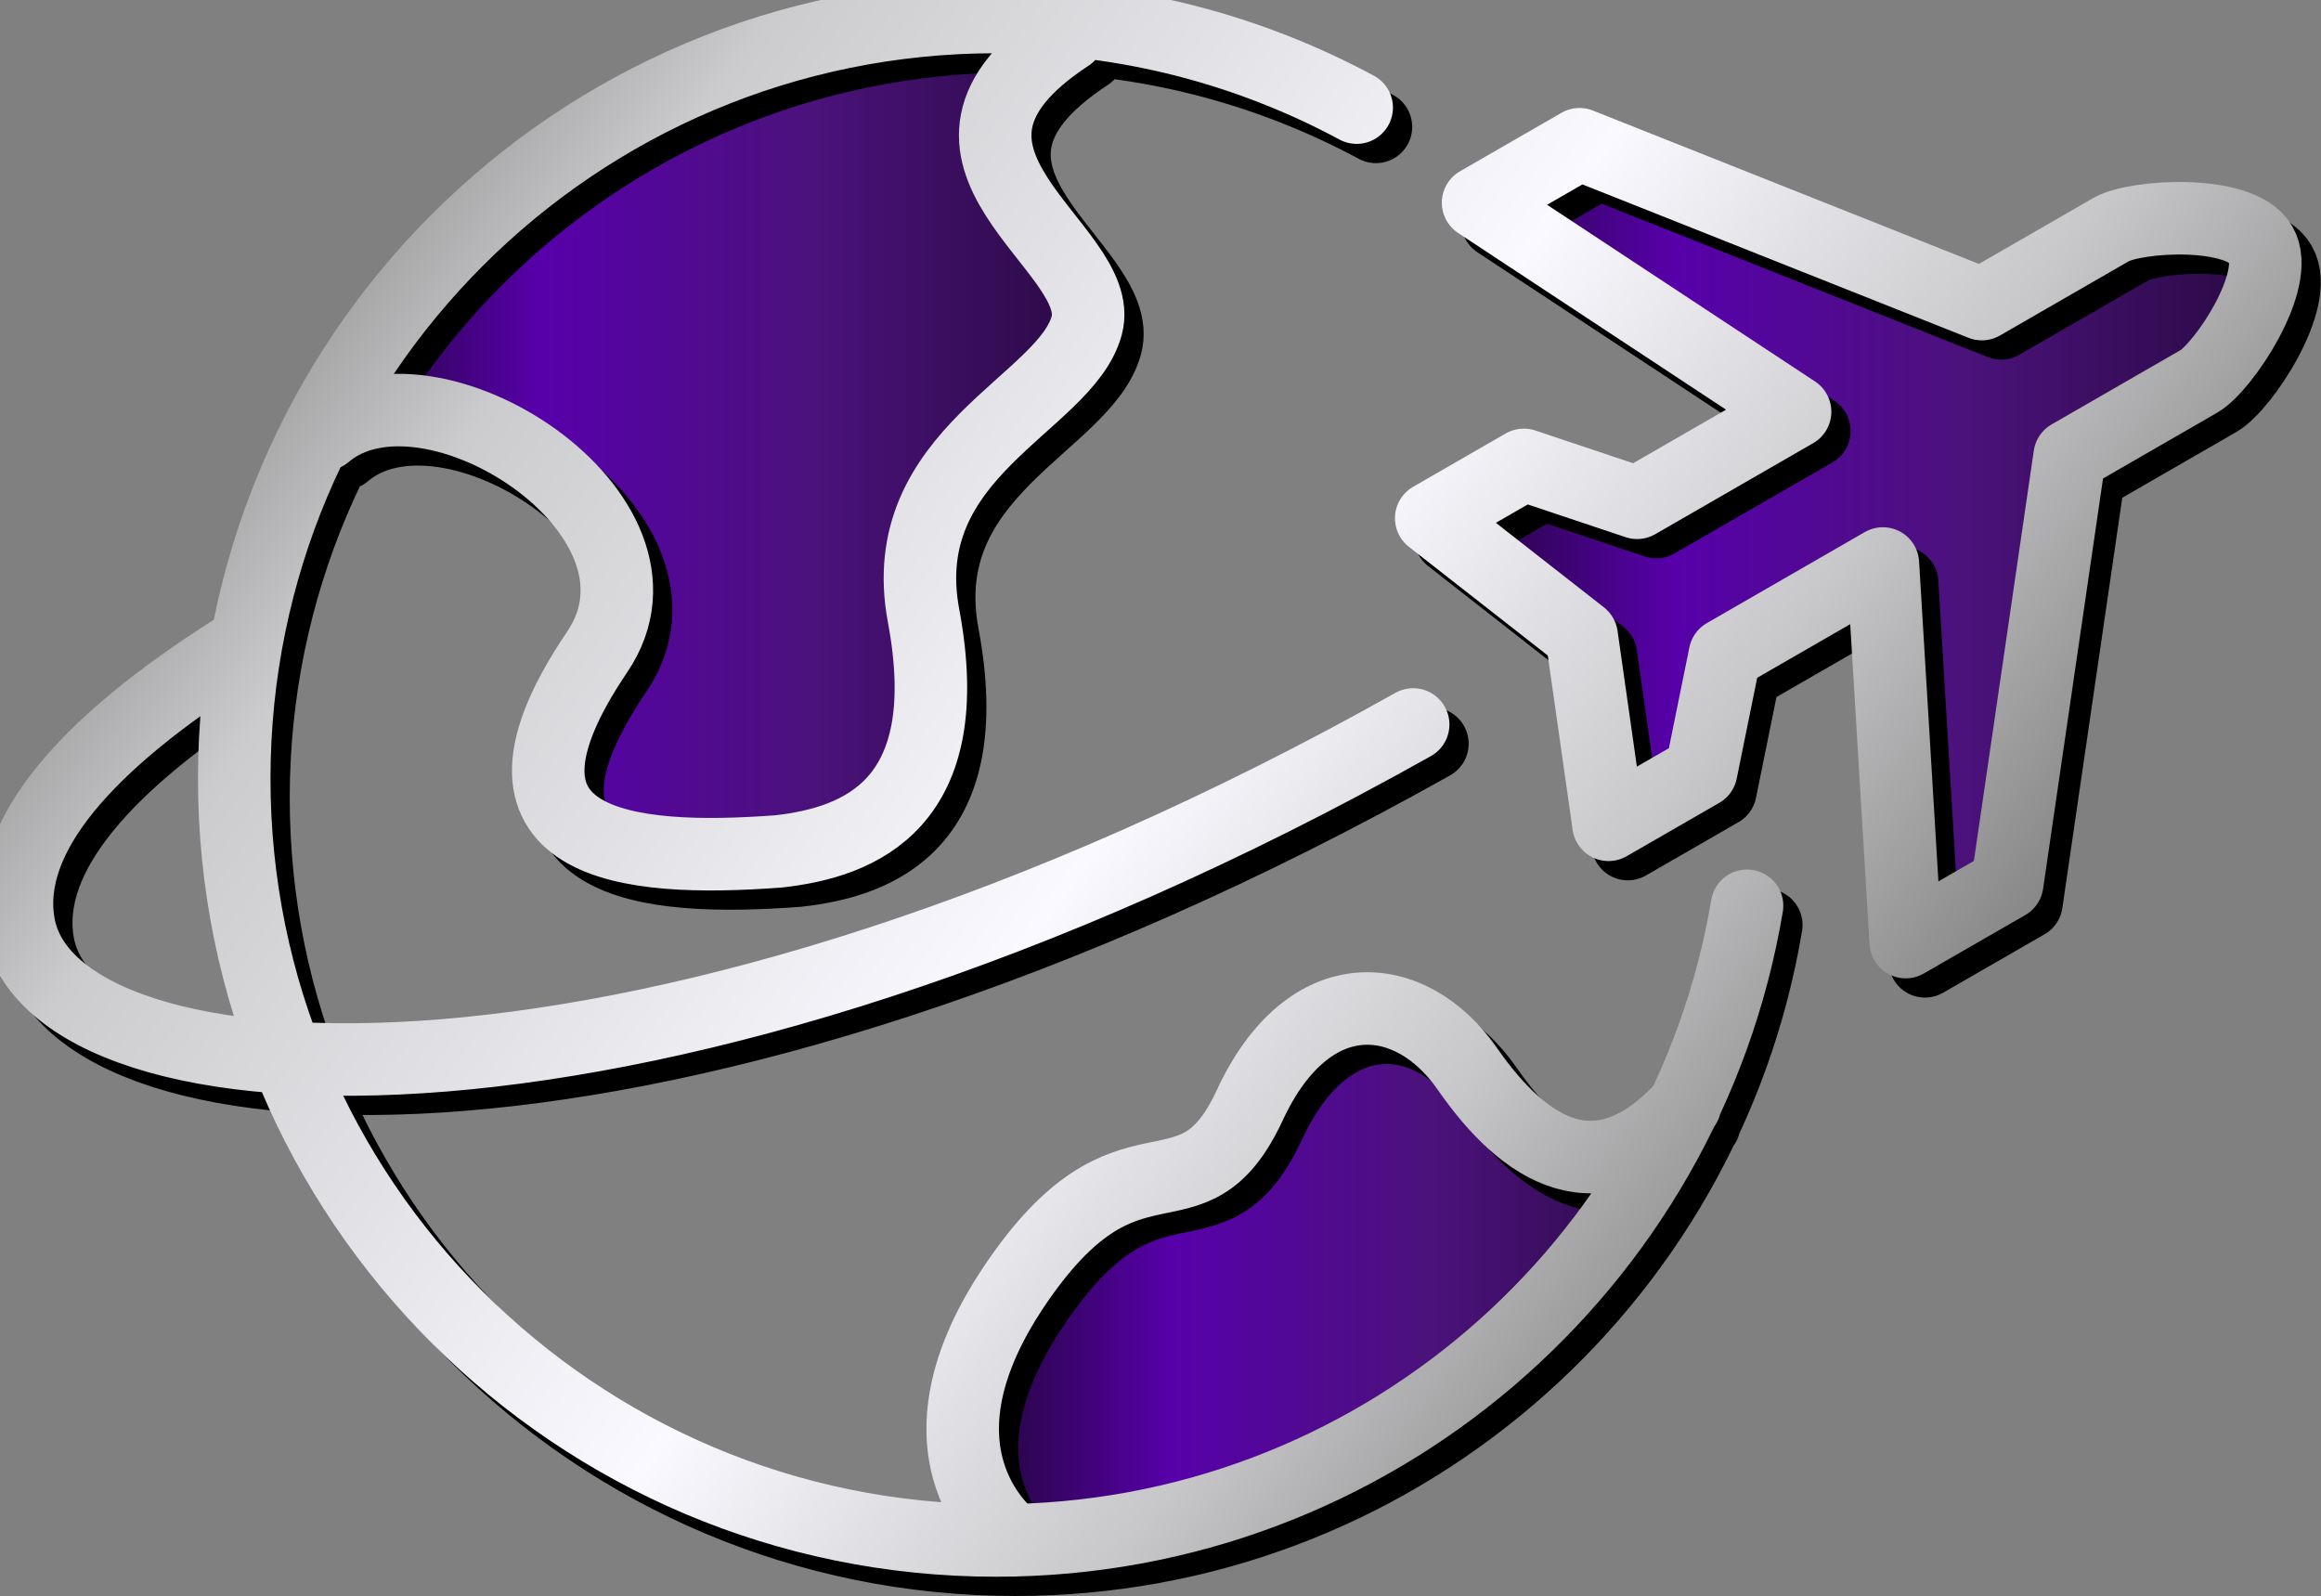 <?xml version="1.0" encoding="UTF-8" standalone="no"?>
<svg
   xmlns:dc="http://purl.org/dc/elements/1.1/"
   xmlns:cc="http://creativecommons.org/ns#"
   xmlns:rdf="http://www.w3.org/1999/02/22-rdf-syntax-ns#"
   xmlns:svg="http://www.w3.org/2000/svg"
   xmlns="http://www.w3.org/2000/svg"
   xmlns:xlink="http://www.w3.org/1999/xlink"
   xmlns:sodipodi="http://sodipodi.sourceforge.net/DTD/sodipodi-0.dtd"
   xmlns:inkscape="http://www.inkscape.org/namespaces/inkscape"
   version="1.1"
   viewBox="0 0 105.975 72.875"
   id="svg39"
   sodipodi:docname="i60.svg"
   width="105.975"
   height="72.875"
   inkscape:version="0.92.2 (5c3e80d, 2017-08-06)">
  <rect x="0" y="0" width="105.975" height="72.875" fill="#808080" stroke="none"/>
  <sodipodi:namedview
     pagecolor="#ffffff"
     bordercolor="#666666"
     borderopacity="1"
     objecttolerance="10"
     gridtolerance="10"
     guidetolerance="10"
     inkscape:pageopacity="0"
     inkscape:pageshadow="2"
     inkscape:window-width="1719"
     inkscape:window-height="963"
     id="namedview41"
     showgrid="false"
     fit-margin-top="0"
     fit-margin-left="0"
     fit-margin-right="0"
     fit-margin-bottom="0"
     inkscape:zoom="3.7571248"
     inkscape:cx="126.39448"
     inkscape:cy="29.501089"
     inkscape:window-x="0"
     inkscape:window-y="0"
     inkscape:window-maximized="0"
     inkscape:current-layer="svg39" />
  <defs
     id="defs25">
    <linearGradient
       id="linearGradient7728"
       x1="-1405"
       x2="-1405"
       y1="704.4"
       y2="781.4"
       gradientTransform="scale(0.783,1.276)"
       gradientUnits="userSpaceOnUse">
      <stop
         style="stop-color:#1c072d"
         offset="0"
         id="stop2" />
      <stop
         style="stop-color:#5700aa"
         offset=".29"
         id="stop4" />
      <stop
         style="stop-color:#4b127b"
         offset=".64"
         id="stop6" />
      <stop
         style="stop-color:#290a43"
         offset="1"
         id="stop8" />
    </linearGradient>
    <linearGradient
       id="linearGradient5530"
       x1="-197.2"
       x2="-148.1"
       y1="-232.7"
       y2="-232.7"
       gradientTransform="matrix(2.858,0,0,2.858,3433.105,495.446)"
       gradientUnits="userSpaceOnUse">
      <stop
         style="stop-color:#696969"
         offset="0"
         id="stop11" />
      <stop
         style="stop-color:#c7c7c9"
         offset="0.241"
         id="stop13" />
      <stop
         style="stop-color:#f9f9ff"
         offset="0.442"
         id="stop15" />
      <stop
         style="stop-color:#ccccce"
         offset=".784"
         id="stop17" />
      <stop
         style="stop-color:#696969"
         offset="1"
         id="stop19" />
    </linearGradient>
    <linearGradient
       id="linearGradient5538"
       x1="-177.4"
       x2="-162"
       y1="-234"
       y2="-234"
       gradientUnits="userSpaceOnUse"
       xlink:href="#linearGradient7728"
       gradientTransform="matrix(2.197,0,0,2.197,433.414,572.342)" />
    <linearGradient
       id="linearGradient5546"
       x1="-190.7"
       x2="-174.6"
       y1="-251.4"
       y2="-251.4"
       gradientUnits="userSpaceOnUse"
       xlink:href="#linearGradient7728"
       gradientTransform="matrix(2.197,0,0,2.197,433.414,572.342)" />
    <linearGradient
       id="linearGradient5554"
       x1="-167.5"
       x2="-150.2"
       y1="-249.2"
       y2="-249.2"
       gradientUnits="userSpaceOnUse"
       xlink:href="#linearGradient7728"
       gradientTransform="matrix(2.197,0,0,2.197,433.414,572.342)" />
    <linearGradient
       inkscape:collect="always"
       xlink:href="#linearGradient5530"
       id="linearGradient871"
       gradientUnits="userSpaceOnUse"
       gradientTransform="matrix(2.858,0,0,2.858,3432.319,494.787)"
       x1="-1170.663"
       y1="-150.942"
       x2="-1198.879"
       y2="-171.464" />
  </defs>
  <path
     inkscape:connector-curvature="0"
     id="path27"
     style="fill:url(#linearGradient5554);stroke-width:0.828"
     d="m 86.947,43.084 4.633,-2.669 2.852,-19.529 5.903,-3.403 c 1.108,-0.638 3.774,-4.618 2.83,-6.248 -0.945,-1.631 -5.732,-1.319 -6.839,-0.681 l -5.903,3.403 -18.369,-7.298 -4.633,2.669 14.474,9.544 -7.213,4.157 -5.172,-1.731 -4.229,2.436 6.868,5.374 1.229,8.623 4.229,-2.436 1.084,-5.337 7.213,-4.157 z" />
  <path
     inkscape:connector-curvature="0"
     id="path29"
     style="fill:url(#linearGradient5546);stroke-width:0.828"
     d="M 49.598,14.963 C 50.564,11.375 40.353,7.236 48.77,1.717 L 48.645,1.05 c -1.051,-0.096 -2.111,-0.161 -3.186,-0.161 -13.512,0 -25.222,7.711 -30.978,18.971 l 0.339,0.071 c 4.691,-4.001 16.673,3.649 12.417,9.935 -6.07,8.968 1.409,9.618 8.278,9.107 3.726,-0.414 8.232,-2.168 6.624,-10.763 -1.398,-7.463 6.486,-9.658 7.45,-13.246 z" />
  <path
     inkscape:connector-curvature="0"
     id="path31"
     style="fill:url(#linearGradient5538);stroke:#290a43;stroke-width:0.828"
     d="m 76.841,50.554 c -3.897,4.225 -7.283,1.961 -9.854,-1.738 -2.588,-3.726 -7.244,-4.139 -9.935,1.656 -2.691,5.796 -5.484,0.414 -10.763,8.278 -5.075,7.564 -0.39,11.299 -0.025,11.572 13.494,-0.307 25.09,-8.296 30.582,-19.769 z" />
  <path
     inkscape:connector-curvature="0"
     id="path33"
     style="display:inline;fill:none;stroke:#000000;stroke-width:3.311;stroke-linecap:round;stroke-linejoin:round;stroke-miterlimit:10"
     d="m 47.181,71.206 c 0,0 -5.277,-3.726 0,-11.591 5.277,-7.865 8.072,-2.483 10.763,-8.278 2.691,-5.796 7.347,-5.38 9.935,-1.656 2.588,3.726 6.002,6.002 9.935,1.656 M 49.67,2.497 c -8.417,5.519 1.794,9.658 0.828,13.246 -0.966,3.588 -8.847,5.783 -7.45,13.246 1.609,8.595 -2.898,10.348 -6.624,10.763 C 29.554,40.263 22.076,39.613 28.146,30.645 32.399,24.359 20.419,16.709 15.728,20.71 M 65.403,33.956 C 30.778,53.41 3.227,51.756 1.734,43.062 1.043,39.033 4.921,34.769 11.504,30.59 m 76.39,13.301 4.633,-2.669 2.852,-19.529 5.903,-3.403 c 1.108,-0.638 3.774,-4.618 2.83,-6.248 -0.945,-1.631 -5.732,-1.319 -6.839,-0.681 l -5.903,3.403 -18.369,-7.298 -4.633,2.669 14.474,9.544 -7.213,4.157 -5.172,-1.731 -4.229,2.436 6.868,5.374 1.229,8.623 4.229,-2.436 1.084,-5.337 7.213,-4.157 z m -7.246,-1.657 c -2.759,16.447 -17.062,28.978 -34.295,28.978 -19.204,0 -34.779,-15.568 -34.779,-34.779 0,-19.211 15.568,-34.779 34.779,-34.779 5.958,0 11.567,1.499 16.471,4.139" />
  <path
     inkscape:connector-curvature="0"
     id="path35"
     style="fill:none;fill-opacity:1;stroke:url(#linearGradient871);stroke-width:3.311;stroke-linecap:round;stroke-linejoin:round;stroke-miterlimit:10"
     d="m 46.302,70.327 c 0,0 -5.277,-3.726 0,-11.591 5.277,-7.865 8.072,-2.483 10.763,-8.278 2.691,-5.796 7.347,-5.38 9.935,-1.656 2.588,3.726 6.002,6.002 9.935,1.656 M 48.791,1.618 c -8.417,5.519 1.794,9.658 0.828,13.246 -0.966,3.588 -8.847,5.783 -7.45,13.246 1.609,8.595 -2.898,10.348 -6.624,10.763 C 28.675,39.384 21.197,38.734 27.267,29.766 31.52,23.48 19.54,15.83 14.85,19.831 M 64.524,33.077 C 29.899,52.531 2.349,50.877 0.855,42.183 0.164,38.154 4.043,33.89 10.625,29.711 m 76.39,13.301 4.633,-2.669 2.852,-19.529 5.903,-3.403 c 1.108,-0.638 3.774,-4.618 2.83,-6.248 C 102.288,9.531 97.501,9.843 96.393,10.481 l -5.903,3.403 -18.369,-7.298 -4.633,2.669 14.474,9.544 -7.213,4.157 -5.172,-1.731 -4.229,2.436 6.868,5.374 1.229,8.623 4.229,-2.436 1.084,-5.337 7.213,-4.157 z m -7.246,-1.657 c -2.759,16.447 -17.062,28.978 -34.295,28.978 -19.204,0 -34.779,-15.568 -34.779,-34.779 0,-19.211 15.568,-34.779 34.779,-34.779 5.958,0 11.567,1.499 16.471,4.139" />
</svg>
